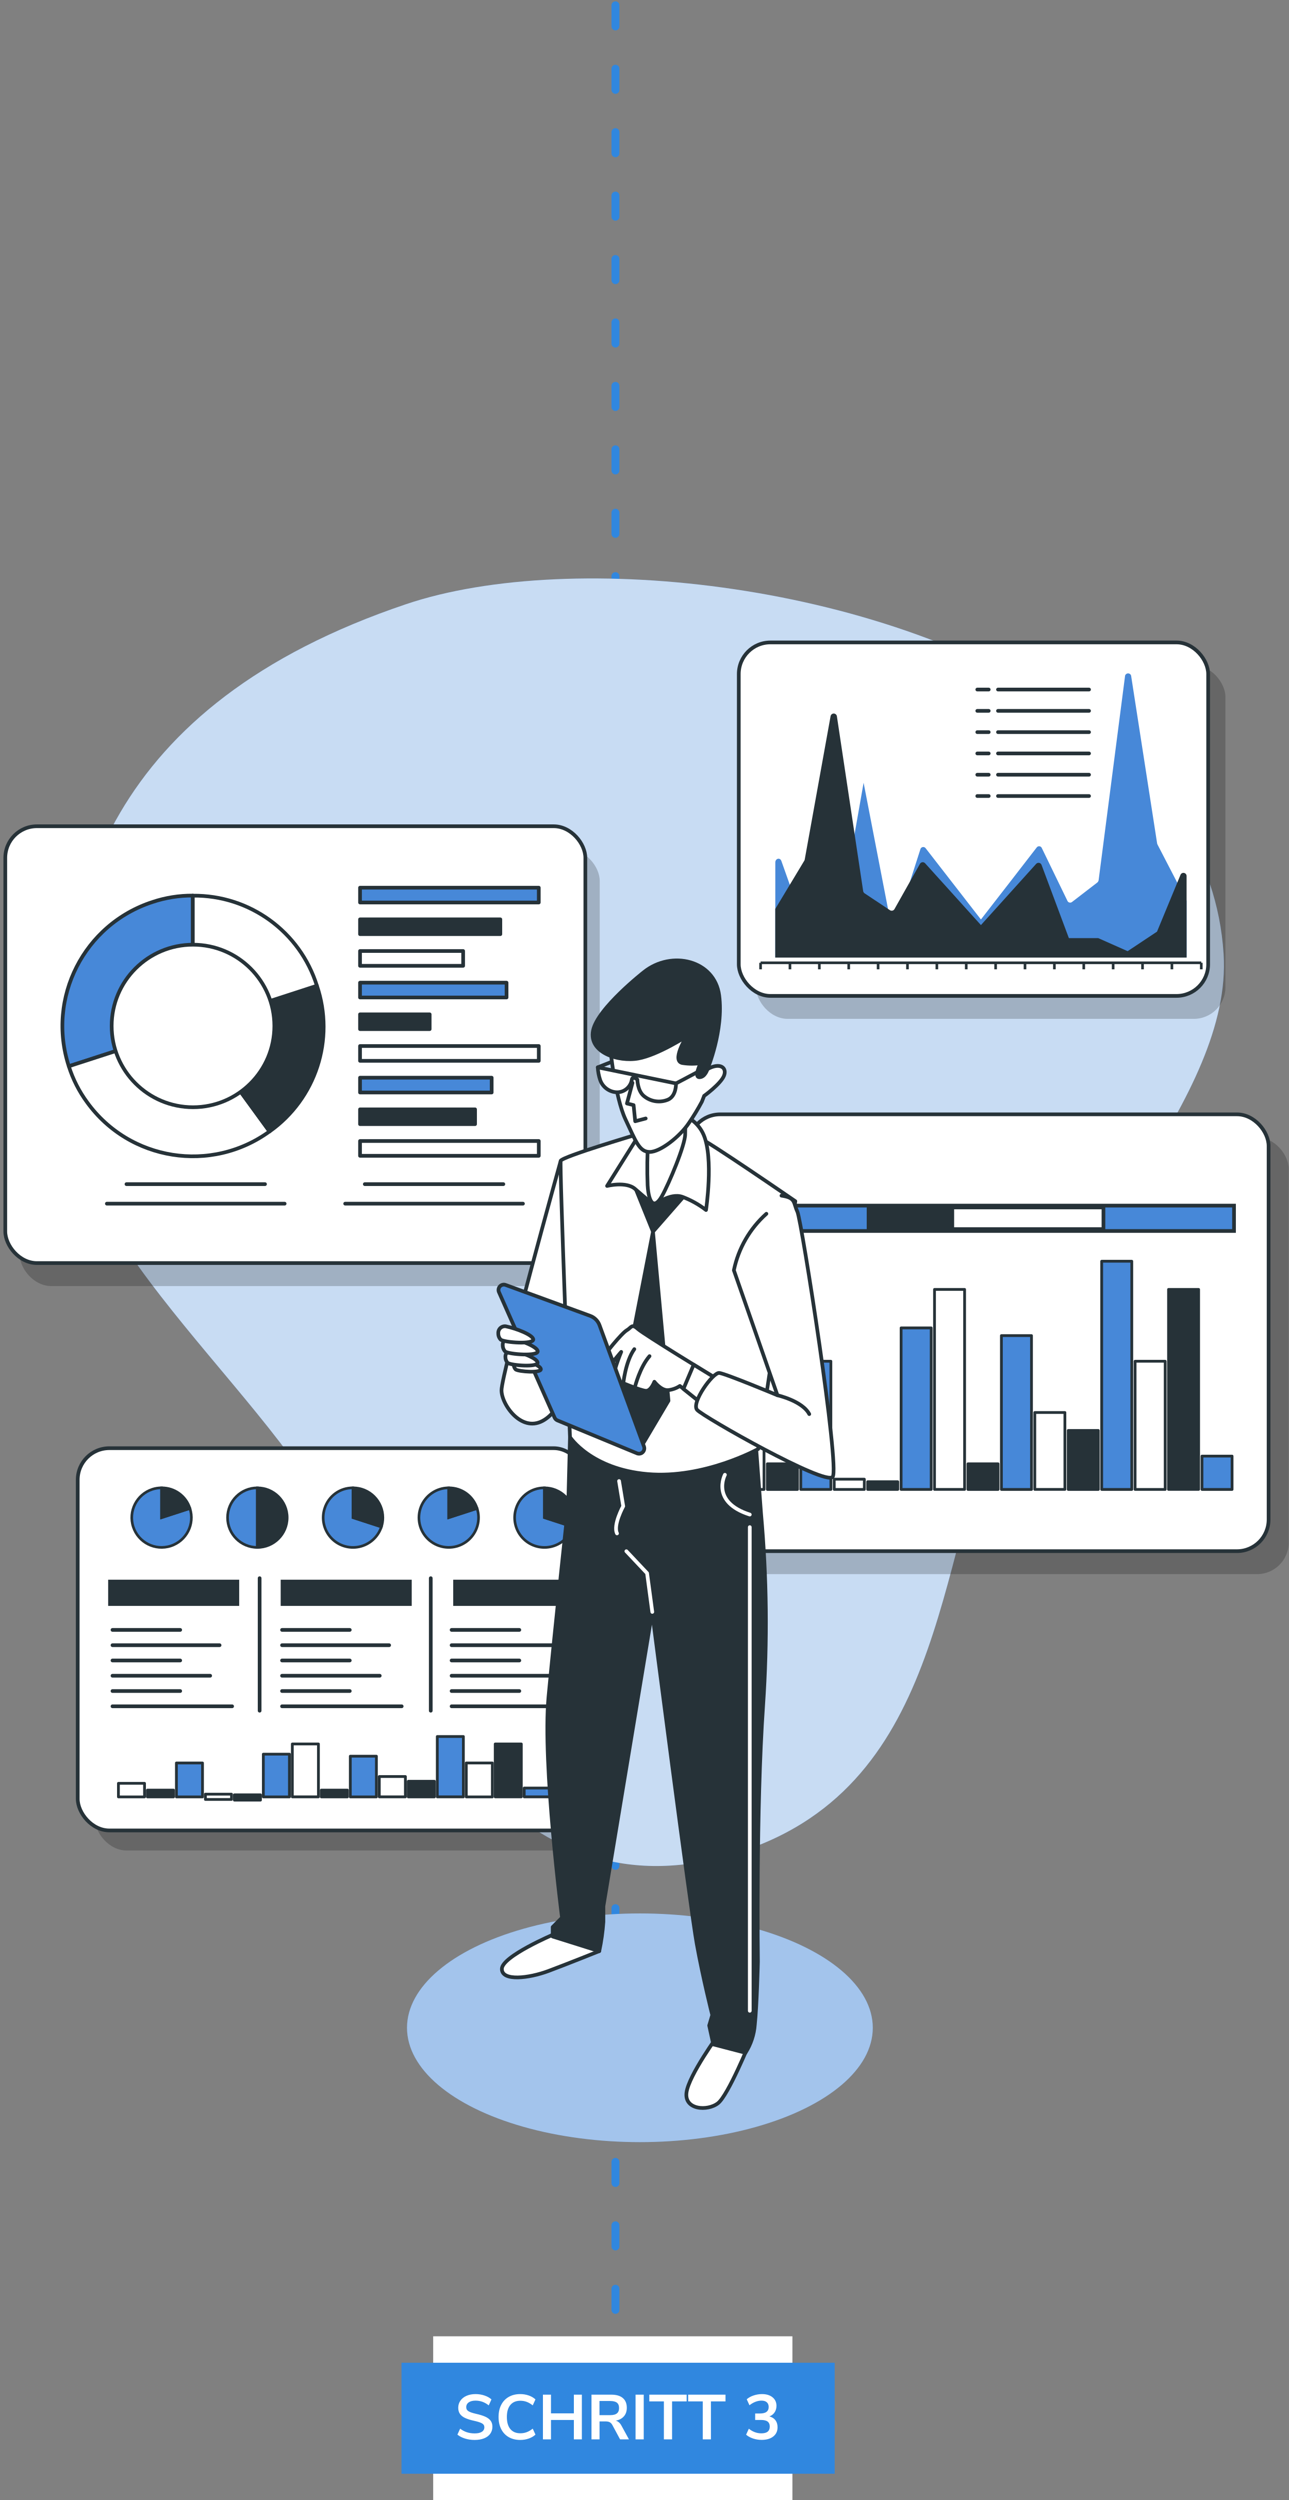 <?xml version="1.0" encoding="UTF-8"?>
<svg width="244px" height="473px" viewBox="0 0 244 473" version="1.1" xmlns="http://www.w3.org/2000/svg" xmlns:xlink="http://www.w3.org/1999/xlink">
    <rect x="0" y="0" width="244" height="473" fill="#808080" stroke="none"/>
    <!-- Generator: Sketch 57.1 (83088) - https://sketch.com -->
    <title>Step 3</title>
    <desc>Created with Sketch.</desc>
    <g id="Leaftech-webdesign" stroke="none" stroke-width="1" fill="none" fill-rule="evenodd">
        <g id="Home-page---UI-Copy" transform="translate(-582, -2440)">
            <g id="We-provide-the-missing-data" transform="translate(283, 1241)">
                <g id="Step-3" transform="translate(155, 1200)">
                    <g transform="translate(145, 0)">
                        <path d="M115.5,0 L115.5,450.688" id="Path-4-Copy-2" stroke="#3087DF" stroke-width="1.5" stroke-linecap="round" stroke-linejoin="round" stroke-dasharray="4,8"></path>
                        <g id="Data-report-bro" transform="translate(0, 108)">
                            <g id="freepik--background-simple--inject-26" transform="translate(10, 0)" fill-rule="nonzero">
                                <path d="M193.057,26.612 C157.705,1.257 97.357,-5.3 65.877,5.3 C9.104,24.431 2.22044605e-16,61.607 0.614,94.842 C1.229,128.078 43.886,156.619 55.24,185.671 C66.595,214.722 87.417,253.776 127.631,241.815 C167.846,229.854 166.121,186.61 178.305,157.41 C190.488,128.211 222.353,98.272 220.621,71.468 C219.415,52.751 208.675,37.856 193.057,26.612 Z" id="Path" fill="#4788D8"></path>
                                <path d="M193.057,26.612 C157.705,1.257 97.357,-5.3 65.877,5.3 C9.104,24.431 2.22044605e-16,61.607 0.614,94.842 C1.229,128.078 43.886,156.619 55.24,185.671 C66.595,214.722 87.417,253.776 127.631,241.815 C167.846,229.854 166.121,186.61 178.305,157.41 C190.488,128.211 222.353,98.272 220.621,71.468 C219.415,52.751 208.675,37.856 193.057,26.612 Z" id="Path" fill="#FFFFFF" opacity="0.7"></path>
                            </g>
                            <g id="freepik--Charts--inject-26" transform="translate(0, 12)">
                                <rect id="Rectangle" fill="#000000" fill-rule="nonzero" opacity="0.2" x="2.722" y="39.667" width="109.803" height="82.642" rx="5.985"></rect>
                                <rect id="Rectangle" stroke="#263238" stroke-width="0.7" fill="#FFFFFF" fill-rule="nonzero" stroke-linecap="round" stroke-linejoin="round" x="0" y="35.317" width="109.803" height="82.642" rx="5.985"></rect>
                                <path d="M35.499,73.115 L12.025,80.722 C7.812,67.767 14.911,53.855 27.882,49.644 C30.336,48.823 32.91,48.414 35.499,48.433 L35.499,73.115 Z" id="Path" stroke="#263238" stroke-width="0.7" fill="#4788D8" fill-rule="nonzero" stroke-linecap="round" stroke-linejoin="round"></path>
                                <path d="M35.499,73.115 L50.017,93.055 C38.984,101.055 23.546,98.612 15.531,87.597 C13.99,85.514 12.806,83.191 12.025,80.722 L35.499,73.115 Z" id="Path" stroke="#263238" stroke-width="0.7" fill="#FFFFFF" fill-rule="nonzero" stroke-linecap="round" stroke-linejoin="round"></path>
                                <path d="M35.499,73.115 L58.988,65.493 C62.423,75.647 58.783,86.849 50.032,93.055 L35.499,73.115 Z" id="Path" stroke="#263238" stroke-width="0.7" fill="#263238" fill-rule="nonzero" stroke-linecap="round" stroke-linejoin="round"></path>
                                <path d="M35.499,73.115 L35.499,48.448 C46.239,48.326 55.787,55.255 58.988,65.493 L35.499,73.115 Z" id="Path" stroke="#263238" stroke-width="0.7" fill="#FFFFFF" fill-rule="nonzero" stroke-linecap="round" stroke-linejoin="round"></path>
                                <ellipse id="Oval" stroke="#263238" stroke-width="0.7" fill="#FFFFFF" fill-rule="nonzero" stroke-linecap="round" stroke-linejoin="round" cx="35.536" cy="73.1" rx="15.398" ry="15.376"></ellipse>
                                <rect id="Rectangle" stroke="#263238" stroke-width="0.7" fill="#4788D8" fill-rule="nonzero" stroke-linecap="round" stroke-linejoin="round" x="67.153" y="46.941" width="33.835" height="2.799"></rect>
                                <rect id="Rectangle" stroke="#263238" stroke-width="0.7" fill="#263238" fill-rule="nonzero" stroke-linecap="round" stroke-linejoin="round" x="67.153" y="52.931" width="26.558" height="2.799"></rect>
                                <rect id="Rectangle" stroke="#263238" stroke-width="0.7" fill="#FFFFFF" fill-rule="nonzero" stroke-linecap="round" stroke-linejoin="round" x="67.153" y="58.92" width="19.517" height="2.799"></rect>
                                <rect id="Rectangle" stroke="#263238" stroke-width="0.7" fill="#4788D8" fill-rule="nonzero" stroke-linecap="round" stroke-linejoin="round" x="67.153" y="64.91" width="27.734" height="2.799"></rect>
                                <rect id="Rectangle" stroke="#263238" stroke-width="0.7" fill="#263238" fill-rule="nonzero" stroke-linecap="round" stroke-linejoin="round" x="67.153" y="70.899" width="13.179" height="2.799"></rect>
                                <rect id="Rectangle" stroke="#263238" stroke-width="0.7" fill="#FFFFFF" fill-rule="nonzero" stroke-linecap="round" stroke-linejoin="round" x="67.153" y="76.896" width="33.835" height="2.799"></rect>
                                <rect id="Rectangle" stroke="#263238" stroke-width="0.7" fill="#4788D8" fill-rule="nonzero" stroke-linecap="round" stroke-linejoin="round" x="67.153" y="82.885" width="24.916" height="2.799"></rect>
                                <rect id="Rectangle" stroke="#263238" stroke-width="0.7" fill="#263238" fill-rule="nonzero" stroke-linecap="round" stroke-linejoin="round" x="67.153" y="88.875" width="21.773" height="2.799"></rect>
                                <rect id="Rectangle" stroke="#263238" stroke-width="0.7" fill="#FFFFFF" fill-rule="nonzero" stroke-linecap="round" stroke-linejoin="round" x="67.153" y="94.864" width="33.835" height="2.799"></rect>
                                <path d="M22.941,103.025 L49.166,103.025" id="Path" stroke="#263238" stroke-width="0.7" stroke-linecap="round" stroke-linejoin="round"></path>
                                <path d="M19.229,106.718 L52.879,106.718" id="Path" stroke="#263238" stroke-width="0.7" stroke-linecap="round" stroke-linejoin="round"></path>
                                <path d="M68.055,103.025 L94.28,103.025" id="Path" stroke="#263238" stroke-width="0.7" stroke-linecap="round" stroke-linejoin="round"></path>
                                <path d="M64.342,106.718 L97.992,106.718" id="Path" stroke="#263238" stroke-width="0.7" stroke-linecap="round" stroke-linejoin="round"></path>
                                <rect id="Rectangle" fill="#000000" fill-rule="nonzero" opacity="0.2" x="16.98" y="156.776" width="96.084" height="72.317" rx="5.985"></rect>
                                <rect id="Rectangle" stroke="#263238" stroke-width="0.7" fill="#FFFFFF" fill-rule="nonzero" stroke-linecap="round" stroke-linejoin="round" x="13.712" y="152.98" width="96.084" height="72.317" rx="5.985"></rect>
                                <path d="M20.294,187.358 L33.11,187.358" id="Path" stroke="#263238" stroke-width="0.7" stroke-linecap="round" stroke-linejoin="round"></path>
                                <path d="M20.294,190.253 L40.565,190.253" id="Path" stroke="#263238" stroke-width="0.7" stroke-linecap="round" stroke-linejoin="round"></path>
                                <path d="M20.294,193.141 L33.11,193.141" id="Path" stroke="#263238" stroke-width="0.7" stroke-linecap="round" stroke-linejoin="round"></path>
                                <path d="M20.294,196.029 L38.783,196.029" id="Path" stroke="#263238" stroke-width="0.7" stroke-linecap="round" stroke-linejoin="round"></path>
                                <path d="M20.294,198.924 L33.11,198.924" id="Path" stroke="#263238" stroke-width="0.7" stroke-linecap="round" stroke-linejoin="round"></path>
                                <path d="M20.294,201.811 L42.939,201.811" id="Path" stroke="#263238" stroke-width="0.7" stroke-linecap="round" stroke-linejoin="round"></path>
                                <path d="M52.391,187.358 L65.207,187.358" id="Path" stroke="#263238" stroke-width="0.7" stroke-linecap="round" stroke-linejoin="round"></path>
                                <path d="M52.391,190.253 L72.662,190.253" id="Path" stroke="#263238" stroke-width="0.7" stroke-linecap="round" stroke-linejoin="round"></path>
                                <path d="M52.391,193.141 L65.207,193.141" id="Path" stroke="#263238" stroke-width="0.7" stroke-linecap="round" stroke-linejoin="round"></path>
                                <path d="M52.391,196.029 L70.88,196.029" id="Path" stroke="#263238" stroke-width="0.7" stroke-linecap="round" stroke-linejoin="round"></path>
                                <path d="M52.391,198.924 L65.207,198.924" id="Path" stroke="#263238" stroke-width="0.7" stroke-linecap="round" stroke-linejoin="round"></path>
                                <path d="M52.391,201.811 L75.036,201.811" id="Path" stroke="#263238" stroke-width="0.7" stroke-linecap="round" stroke-linejoin="round"></path>
                                <path d="M84.488,187.358 L97.305,187.358" id="Path" stroke="#263238" stroke-width="0.7" stroke-linecap="round" stroke-linejoin="round"></path>
                                <path d="M84.488,190.253 L104.752,190.253" id="Path" stroke="#263238" stroke-width="0.7" stroke-linecap="round" stroke-linejoin="round"></path>
                                <path d="M84.488,193.141 L97.305,193.141" id="Path" stroke="#263238" stroke-width="0.7" stroke-linecap="round" stroke-linejoin="round"></path>
                                <path d="M84.488,196.029 L102.97,196.029" id="Path" stroke="#263238" stroke-width="0.7" stroke-linecap="round" stroke-linejoin="round"></path>
                                <path d="M84.488,198.924 L97.305,198.924" id="Path" stroke="#263238" stroke-width="0.7" stroke-linecap="round" stroke-linejoin="round"></path>
                                <path d="M84.488,201.811 L107.133,201.811" id="Path" stroke="#263238" stroke-width="0.7" stroke-linecap="round" stroke-linejoin="round"></path>
                                <rect id="Rectangle" fill="#263238" fill-rule="nonzero" x="19.473" y="177.861" width="24.805" height="4.956"></rect>
                                <rect id="Rectangle" fill="#263238" fill-rule="nonzero" x="52.132" y="177.861" width="24.805" height="4.956"></rect>
                                <rect id="Rectangle" fill="#263238" fill-rule="nonzero" x="84.791" y="177.861" width="24.805" height="4.956"></rect>
                                <path d="M48.146,177.573 L48.146,202.646" id="Path" stroke="#263238" stroke-width="0.7" stroke-linecap="round" stroke-linejoin="round"></path>
                                <path d="M80.539,177.573 L80.539,202.646" id="Path" stroke="#263238" stroke-width="0.7" stroke-linecap="round" stroke-linejoin="round"></path>
                                <path d="M29.583,166.118 L34.952,164.375 C35.914,167.335 34.291,170.512 31.328,171.474 C28.365,172.435 25.182,170.816 24.218,167.857 C23.255,164.899 24.875,161.72 27.837,160.756 C28.4,160.57 28.99,160.478 29.583,160.483 L29.583,166.118 Z" id="Path" stroke="#263238" stroke-width="0.5" fill="#4788D8" fill-rule="nonzero"></path>
                                <path d="M29.583,166.118 L29.583,160.483 C32.037,160.453 34.22,162.036 34.952,164.375 L29.583,166.118 Z" id="Path" stroke="#263238" stroke-width="0.5" fill="#263238" fill-rule="nonzero"></path>
                                <path d="M83.941,166.118 L89.31,164.375 C90.015,166.543 89.343,168.922 87.607,170.402 C85.871,171.882 83.414,172.172 81.38,171.137 C79.346,170.101 78.138,167.944 78.318,165.672 C78.498,163.4 80.031,161.459 82.203,160.756 C82.763,160.57 83.35,160.478 83.941,160.483 L83.941,166.118 Z" id="Path" stroke="#263238" stroke-width="0.5" fill="#4788D8" fill-rule="nonzero"></path>
                                <path d="M83.941,166.118 L83.941,160.483 C86.396,160.451 88.58,162.034 89.31,164.375 L83.941,166.118 Z" id="Path" stroke="#263238" stroke-width="0.5" fill="#263238" fill-rule="nonzero"></path>
                                <path d="M47.717,166.118 L47.717,171.753 C44.6,171.753 42.074,169.23 42.074,166.118 C42.074,163.006 44.6,160.483 47.717,160.483 L47.717,160.483 L47.717,166.118 Z" id="Path" stroke="#263238" stroke-width="0.5" fill="#4788D8" fill-rule="nonzero"></path>
                                <path d="M47.717,166.118 L47.717,160.483 C50.833,160.483 53.36,163.006 53.36,166.118 C53.36,169.23 50.833,171.753 47.717,171.753 L47.717,171.753 L47.717,166.118 Z" id="Path" stroke="#263238" stroke-width="0.5" fill="#263238" fill-rule="nonzero"></path>
                                <path d="M65.821,166.118 L71.191,167.861 C70.567,169.777 68.967,171.214 66.994,171.633 C65.021,172.051 62.975,171.387 61.625,169.89 C60.276,168.393 59.828,166.291 60.452,164.375 C61.184,162.036 63.367,160.453 65.821,160.483 L65.821,166.118 Z" id="Path" stroke="#263238" stroke-width="0.5" fill="#4788D8" fill-rule="nonzero"></path>
                                <path d="M65.821,166.118 L65.821,160.483 C67.319,160.481 68.756,161.074 69.816,162.131 C70.876,163.188 71.472,164.622 71.472,166.118 C71.475,166.71 71.38,167.299 71.191,167.861 L65.821,166.118 Z" id="Path" stroke="#263238" stroke-width="0.5" fill="#263238" fill-rule="nonzero"></path>
                                <path d="M102.06,166.118 L107.429,167.861 C106.806,169.777 105.206,171.214 103.233,171.633 C101.26,172.051 99.213,171.387 97.864,169.89 C96.514,168.393 96.067,166.291 96.691,164.375 C97.423,162.036 99.606,160.453 102.06,160.483 L102.06,166.118 Z" id="Path" stroke="#263238" stroke-width="0.5" fill="#4788D8" fill-rule="nonzero"></path>
                                <path d="M102.06,166.118 L102.06,160.483 C103.557,160.481 104.994,161.074 106.052,162.131 C107.111,163.189 107.705,164.623 107.703,166.118 C107.708,166.71 107.616,167.299 107.429,167.861 L102.06,166.118 Z" id="Path" stroke="#263238" stroke-width="0.5" fill="#263238" fill-rule="nonzero"></path>
                                <rect id="Rectangle" stroke="#263238" stroke-width="0.525" fill="#4788D8" fill-rule="nonzero" stroke-linecap="round" stroke-linejoin="round" x="98.229" y="217.276" width="4.94" height="1.669"></rect>
                                <rect id="Rectangle" stroke="#263238" stroke-width="0.525" fill="#263238" fill-rule="nonzero" stroke-linecap="round" stroke-linejoin="round" x="92.741" y="208.938" width="4.94" height="10.007"></rect>
                                <rect id="Rectangle" stroke="#263238" stroke-width="0.525" fill="#FFFFFF" fill-rule="nonzero" stroke-linecap="round" stroke-linejoin="round" x="87.261" y="212.535" width="4.94" height="6.418"></rect>
                                <rect id="Rectangle" stroke="#263238" stroke-width="0.525" fill="#4788D8" fill-rule="nonzero" stroke-linecap="round" stroke-linejoin="round" x="81.774" y="207.528" width="4.94" height="11.418"></rect>
                                <rect id="Rectangle" stroke="#263238" stroke-width="0.525" fill="#263238" fill-rule="nonzero" stroke-linecap="round" stroke-linejoin="round" x="76.286" y="215.998" width="4.94" height="2.954"></rect>
                                <rect id="Rectangle" stroke="#263238" stroke-width="0.525" fill="#FFFFFF" fill-rule="nonzero" stroke-linecap="round" stroke-linejoin="round" x="70.799" y="215.097" width="4.94" height="3.848"></rect>
                                <rect id="Rectangle" stroke="#263238" stroke-width="0.525" fill="#4788D8" fill-rule="nonzero" stroke-linecap="round" stroke-linejoin="round" x="65.311" y="211.25" width="4.94" height="7.703"></rect>
                                <rect id="Rectangle" stroke="#263238" stroke-width="0.525" fill="#263238" fill-rule="nonzero" stroke-linecap="round" stroke-linejoin="round" x="59.823" y="217.668" width="4.94" height="1.285"></rect>
                                <rect id="Rectangle" stroke="#263238" stroke-width="0.525" fill="#FFFFFF" fill-rule="nonzero" stroke-linecap="round" stroke-linejoin="round" x="54.336" y="208.938" width="4.94" height="10.007"></rect>
                                <rect id="Rectangle" stroke="#263238" stroke-width="0.525" fill="#4788D8" fill-rule="nonzero" stroke-linecap="round" stroke-linejoin="round" x="48.848" y="210.866" width="4.94" height="8.087"></rect>
                                <rect id="Rectangle" stroke="#263238" stroke-width="0.525" fill="#263238" fill-rule="nonzero" stroke-linecap="round" stroke-linejoin="round" x="43.368" y="218.561" width="4.94" height="1"></rect>
                                <rect id="Rectangle" stroke="#263238" stroke-width="0.525" fill="#FFFFFF" fill-rule="nonzero" stroke-linecap="round" stroke-linejoin="round" x="37.881" y="218.436" width="4.94" height="1"></rect>
                                <rect id="Rectangle" stroke="#263238" stroke-width="0.525" fill="#4788D8" fill-rule="nonzero" stroke-linecap="round" stroke-linejoin="round" x="32.393" y="212.535" width="4.94" height="6.418"></rect>
                                <rect id="Rectangle" stroke="#263238" stroke-width="0.525" fill="#263238" fill-rule="nonzero" stroke-linecap="round" stroke-linejoin="round" x="26.905" y="217.668" width="4.94" height="1.285"></rect>
                                <rect id="Rectangle" stroke="#263238" stroke-width="0.525" fill="#FFFFFF" fill-rule="nonzero" stroke-linecap="round" stroke-linejoin="round" x="21.418" y="216.383" width="4.94" height="2.57"></rect>
                                <rect id="Rectangle" fill="#000000" fill-rule="nonzero" opacity="0.2" x="133.144" y="94.163" width="109.803" height="82.642" rx="5.985"></rect>
                                <rect id="Rectangle" stroke="#263238" stroke-width="0.7" fill="#FFFFFF" fill-rule="nonzero" stroke-linecap="round" stroke-linejoin="round" x="129.335" y="89.82" width="109.803" height="82.642" rx="5.985"></rect>
                                <rect id="Rectangle" stroke="#263238" stroke-width="0.525" fill="#4788D8" fill-rule="nonzero" stroke-linecap="round" stroke-linejoin="round" x="226.529" y="154.479" width="5.695" height="6.307"></rect>
                                <rect id="Rectangle" stroke="#263238" stroke-width="0.525" fill="#263238" fill-rule="nonzero" stroke-linecap="round" stroke-linejoin="round" x="220.198" y="122.943" width="5.695" height="37.835"></rect>
                                <rect id="Rectangle" stroke="#263238" stroke-width="0.525" fill="#FFFFFF" fill-rule="nonzero" stroke-linecap="round" stroke-linejoin="round" x="213.867" y="136.532" width="5.695" height="24.253"></rect>
                                <rect id="Rectangle" stroke="#263238" stroke-width="0.525" fill="#4788D8" fill-rule="nonzero" stroke-linecap="round" stroke-linejoin="round" x="207.544" y="117.611" width="5.695" height="43.175"></rect>
                                <rect id="Rectangle" stroke="#263238" stroke-width="0.525" fill="#263238" fill-rule="nonzero" stroke-linecap="round" stroke-linejoin="round" x="201.214" y="149.627" width="5.695" height="11.159"></rect>
                                <rect id="Rectangle" stroke="#263238" stroke-width="0.525" fill="#FFFFFF" fill-rule="nonzero" stroke-linecap="round" stroke-linejoin="round" x="194.883" y="146.229" width="5.695" height="14.549"></rect>
                                <rect id="Rectangle" stroke="#263238" stroke-width="0.525" fill="#4788D8" fill-rule="nonzero" stroke-linecap="round" stroke-linejoin="round" x="188.56" y="131.68" width="5.695" height="29.106"></rect>
                                <rect id="Rectangle" stroke="#263238" stroke-width="0.525" fill="#263238" fill-rule="nonzero" stroke-linecap="round" stroke-linejoin="round" x="182.229" y="155.934" width="5.695" height="4.852"></rect>
                                <rect id="Rectangle" stroke="#263238" stroke-width="0.525" fill="#FFFFFF" fill-rule="nonzero" stroke-linecap="round" stroke-linejoin="round" x="175.898" y="122.943" width="5.695" height="37.835"></rect>
                                <rect id="Rectangle" stroke="#263238" stroke-width="0.525" fill="#4788D8" fill-rule="nonzero" stroke-linecap="round" stroke-linejoin="round" x="169.575" y="130.225" width="5.695" height="30.56"></rect>
                                <rect id="Rectangle" stroke="#263238" stroke-width="0.525" fill="#263238" fill-rule="nonzero" stroke-linecap="round" stroke-linejoin="round" x="163.244" y="159.324" width="5.695" height="1.455"></rect>
                                <rect id="Rectangle" stroke="#263238" stroke-width="0.525" fill="#FFFFFF" fill-rule="nonzero" stroke-linecap="round" stroke-linejoin="round" x="156.914" y="158.843" width="5.695" height="1.942"></rect>
                                <rect id="Rectangle" stroke="#263238" stroke-width="0.525" fill="#4788D8" fill-rule="nonzero" stroke-linecap="round" stroke-linejoin="round" x="150.583" y="136.532" width="5.695" height="24.253"></rect>
                                <rect id="Rectangle" stroke="#263238" stroke-width="0.525" fill="#263238" fill-rule="nonzero" stroke-linecap="round" stroke-linejoin="round" x="144.26" y="155.934" width="5.695" height="4.852"></rect>
                                <rect id="Rectangle" stroke="#263238" stroke-width="0.525" fill="#FFFFFF" fill-rule="nonzero" stroke-linecap="round" stroke-linejoin="round" x="137.929" y="151.082" width="5.695" height="9.704"></rect>
                                <rect id="Rectangle" stroke="#263238" stroke-width="0.7" fill="#4788D8" fill-rule="nonzero" x="138.668" y="107.087" width="93.925" height="4.8"></rect>
                                <rect id="Rectangle" stroke="#263238" stroke-width="0.7" fill="#263238" fill-rule="nonzero" x="163.414" y="107.434" width="15.235" height="4.099"></rect>
                                <rect id="Rectangle" stroke="#263238" stroke-width="0.7" fill="#FFFFFF" fill-rule="nonzero" x="179.263" y="107.434" width="28.614" height="4.099"></rect>
                                <rect id="Rectangle" fill="#000000" fill-rule="nonzero" opacity="0.2" x="142.115" y="4.882" width="88.851" height="66.874" rx="5.985"></rect>
                                <rect id="Rectangle" stroke="#263238" stroke-width="0.7" fill="#FFFFFF" fill-rule="nonzero" stroke-linecap="round" stroke-linejoin="round" x="138.846" y="0.539" width="88.851" height="66.874" rx="5.985"></rect>
                                <path d="M142.973,61.15 L226.396,61.15" id="Path" stroke="#263238" stroke-width="0.5"></path>
                                <path d="M142.973,61.15 L142.973,62.384" id="Path" stroke="#263238" stroke-width="0.5"></path>
                                <path d="M148.534,61.15 L148.534,62.384" id="Path" stroke="#263238" stroke-width="0.5"></path>
                                <path d="M154.096,61.15 L154.096,62.384" id="Path" stroke="#263238" stroke-width="0.5"></path>
                                <path d="M159.657,61.15 L159.657,62.384" id="Path" stroke="#263238" stroke-width="0.5"></path>
                                <path d="M165.219,61.15 L165.219,62.384" id="Path" stroke="#263238" stroke-width="0.5"></path>
                                <path d="M170.78,61.15 L170.78,62.384" id="Path" stroke="#263238" stroke-width="0.5"></path>
                                <path d="M176.342,61.15 L176.342,62.384" id="Path" stroke="#263238" stroke-width="0.5"></path>
                                <path d="M181.903,61.15 L181.903,62.384" id="Path" stroke="#263238" stroke-width="0.5"></path>
                                <path d="M187.465,61.15 L187.465,62.384" id="Path" stroke="#263238" stroke-width="0.5"></path>
                                <path d="M193.027,61.15 L193.027,62.384" id="Path" stroke="#263238" stroke-width="0.5"></path>
                                <path d="M198.588,61.15 L198.588,62.384" id="Path" stroke="#263238" stroke-width="0.5"></path>
                                <path d="M204.15,61.15 L204.15,62.384" id="Path" stroke="#263238" stroke-width="0.5"></path>
                                <path d="M209.711,61.15 L209.711,62.384" id="Path" stroke="#263238" stroke-width="0.5"></path>
                                <path d="M215.273,61.15 L215.273,62.384" id="Path" stroke="#263238" stroke-width="0.5"></path>
                                <path d="M220.834,61.15 L220.834,62.384" id="Path" stroke="#263238" stroke-width="0.5"></path>
                                <path d="M226.396,61.15 L226.396,62.384" id="Path" stroke="#263238" stroke-width="0.5"></path>
                                <path d="M145.754,60.146 L223.615,60.146 L223.615,49.4 L218.105,38.766 C218.069,38.691 218.045,38.611 218.031,38.529 L213.135,6.987 C213.135,6.66 212.87,6.396 212.544,6.396 C212.217,6.396 211.952,6.66 211.952,6.987 L206.967,45.494 C206.944,45.678 206.851,45.847 206.708,45.966 L201.909,49.659 C201.768,49.763 201.588,49.796 201.42,49.748 C201.251,49.701 201.115,49.577 201.051,49.415 L196.214,39.452 C196.141,39.262 195.97,39.127 195.767,39.101 C195.565,39.074 195.364,39.161 195.245,39.327 L190.246,45.789 L184.684,52.953 L179.123,45.789 L174.219,39.475 C174.088,39.294 173.862,39.209 173.644,39.257 C173.426,39.305 173.257,39.477 173.214,39.696 L168.037,55.818 L162.475,27.082 L156.914,58.684 L151.352,54.386 L146.915,41.904 C146.663,41.166 145.761,41.402 145.761,42.17 L145.754,60.146 Z" id="Path" fill="#4788D8" fill-rule="nonzero"></path>
                                <path d="M223.615,60.168 L145.754,60.168 L145.754,50.959 L151.256,41.816 C151.294,41.753 151.32,41.682 151.33,41.609 L156.226,14.483 C156.281,14.198 156.531,13.992 156.821,13.992 C157.112,13.992 157.361,14.198 157.416,14.483 L162.394,47.598 C162.425,47.764 162.521,47.91 162.66,48.005 L167.46,51.195 C167.599,51.288 167.771,51.319 167.934,51.28 C168.097,51.241 168.236,51.135 168.318,50.988 L173.147,42.421 C173.242,42.253 173.413,42.141 173.605,42.121 C173.797,42.1 173.987,42.174 174.116,42.318 L179.123,47.857 L184.684,54.016 L190.246,47.857 L195.142,42.429 C195.284,42.274 195.495,42.204 195.702,42.243 C195.908,42.282 196.08,42.425 196.155,42.621 L201.332,56.483 L206.893,56.483 L212.455,58.95 L218.016,55.257 L222.454,44.526 C222.555,44.25 222.843,44.088 223.132,44.145 C223.422,44.202 223.626,44.461 223.615,44.755 L223.615,60.168 Z" id="Path" fill="#263238" fill-rule="nonzero"></path>
                                <path d="M187.916,9.453 L205.148,9.453" id="Path" stroke="#263238" stroke-width="0.7" stroke-linecap="round" stroke-linejoin="round"></path>
                                <path d="M187.916,13.486 L205.148,13.486" id="Path" stroke="#263238" stroke-width="0.7" stroke-linecap="round" stroke-linejoin="round"></path>
                                <path d="M187.916,17.511 L205.148,17.511" id="Path" stroke="#263238" stroke-width="0.7" stroke-linecap="round" stroke-linejoin="round"></path>
                                <path d="M187.916,21.543 L205.148,21.543" id="Path" stroke="#263238" stroke-width="0.7" stroke-linecap="round" stroke-linejoin="round"></path>
                                <path d="M187.916,25.568 L205.148,25.568" id="Path" stroke="#263238" stroke-width="0.7" stroke-linecap="round" stroke-linejoin="round"></path>
                                <path d="M187.916,29.6 L205.148,29.6" id="Path" stroke="#263238" stroke-width="0.7" stroke-linecap="round" stroke-linejoin="round"></path>
                                <path d="M183.996,9.453 L186.156,9.453" id="Path" stroke="#263238" stroke-width="0.7" stroke-linecap="round" stroke-linejoin="round"></path>
                                <path d="M183.996,13.486 L186.156,13.486" id="Path" stroke="#263238" stroke-width="0.7" stroke-linecap="round" stroke-linejoin="round"></path>
                                <path d="M183.996,17.511 L186.156,17.511" id="Path" stroke="#263238" stroke-width="0.7" stroke-linecap="round" stroke-linejoin="round"></path>
                                <path d="M183.996,21.543 L186.156,21.543" id="Path" stroke="#263238" stroke-width="0.7" stroke-linecap="round" stroke-linejoin="round"></path>
                                <path d="M183.996,25.568 L186.156,25.568" id="Path" stroke="#263238" stroke-width="0.7" stroke-linecap="round" stroke-linejoin="round"></path>
                                <path d="M183.996,29.6 L186.156,29.6" id="Path" stroke="#263238" stroke-width="0.7" stroke-linecap="round" stroke-linejoin="round"></path>
                            </g>
                            <g id="freepik--Shadow--inject-26" transform="translate(76, 253)" fill-rule="nonzero">
                                <ellipse id="Oval" fill="#4788D8" cx="44.129" cy="21.633" rx="44.085" ry="21.633"></ellipse>
                                <ellipse id="Oval" fill="#FFFFFF" opacity="0.5" cx="44.129" cy="21.633" rx="44.085" ry="21.633"></ellipse>
                            </g>
                            <g id="freepik--Character--inject-26" transform="translate(93, 72)" stroke-width="0.7">
                                <path d="M12.14,38.609 C12.14,38.609 0.933,78.93 0.933,82.034 C0.933,84.678 4.605,89.96 8.659,87.841 C12.713,85.723 13.631,79.13 13.631,79.13 L12.14,38.609 Z" id="Path" stroke="#263238" fill="#FFFFFF" fill-rule="nonzero" stroke-linecap="round" stroke-linejoin="round"></path>
                                <path d="M42.119,203.773 C42.119,203.773 36.383,211.588 35.95,214.885 C35.517,218.181 39.953,218.44 41.906,216.907 C43.86,215.373 47.929,205.373 47.929,205.373 L42.119,203.773 Z" id="Path" stroke="#263238" fill="#FFFFFF" fill-rule="nonzero" stroke-linecap="round" stroke-linejoin="round"></path>
                                <path d="M10.818,184.957 C10.818,184.957 0.999,189.12 0.999,191.498 C0.999,193.876 6.103,193.276 9.812,191.891 C13.521,190.506 19.433,188.128 19.433,188.128 C19.433,188.128 13.763,184.365 10.818,184.957 Z" id="Path" stroke="#263238" fill="#FFFFFF" fill-rule="nonzero" stroke-linecap="round" stroke-linejoin="round"></path>
                                <path d="M13.895,90.878 L13.565,103.753 C13.565,103.753 11.016,127.325 9.834,140.007 C8.652,152.689 12.39,181.801 12.39,181.801 L10.62,183.579 L10.62,185.365 L19.433,188.135 C19.826,186.307 20.088,184.453 20.219,182.587 L20.219,179.624 L29.45,123.969 C29.45,123.969 36.714,180.224 37.896,186.757 C39.079,193.291 40.834,200.225 40.834,200.225 L40.247,202.202 L41.025,205.773 L47.113,207.358 C48.142,205.755 48.751,203.915 48.883,202.01 C49.273,198.439 49.471,190.12 49.471,190.12 C49.471,190.12 49.082,161.23 50.455,141.599 C51.273,129.526 51.14,117.406 50.058,105.353 L49.082,92.286 C37.596,96.305 25.03,95.802 13.895,90.878 L13.895,90.878 Z" id="Path" stroke="#263238" fill="#263238" fill-rule="nonzero" stroke-linecap="round" stroke-linejoin="round"></path>
                                <polyline id="Path" stroke="#FFFFFF" stroke-linecap="round" stroke-linejoin="round" points="29.473 123.954 28.488 116.628 24.567 112.472"></polyline>
                                <path d="M43.221,98.012 C43.221,98.012 40.467,103.161 47.929,105.538" id="Path" stroke="#FFFFFF" stroke-linecap="round" stroke-linejoin="round"></path>
                                <path d="M47.929,107.916 L47.929,199.417" id="Path" stroke="#FFFFFF" stroke-linecap="round" stroke-linejoin="round"></path>
                                <path d="M23.186,99.197 L23.972,103.953 C23.972,103.953 22.011,107.516 22.797,109.102" id="Path" stroke="#FFFFFF" stroke-linecap="round" stroke-linejoin="round"></path>
                                <path d="M27.122,33.468 C27.122,33.468 12.397,37.817 12.14,38.609 C11.883,39.402 13.895,90.878 13.895,90.878 C13.895,90.878 17.825,96.953 28.584,97.879 C39.343,98.805 49.53,93.123 49.53,93.123 L56.551,46.254 C56.551,46.254 39.659,34.631 38.484,34.365 C37.309,34.098 30.398,32.542 27.122,33.468 Z" id="Path" stroke="#263238" fill="#FFFFFF" fill-rule="nonzero" stroke-linecap="round" stroke-linejoin="round"></path>
                                <path d="M26.109,43.365 L29.605,52.017 L35.583,45.187 C35.583,45.187 35.135,40.861 31.176,40.409 C29.005,40.055 26.887,41.29 26.109,43.365 L26.109,43.365 Z" id="Path" stroke="#263238" fill="#263238" fill-rule="nonzero" stroke-linecap="round" stroke-linejoin="round"></path>
                                <path d="M27.122,33.468 L20.916,43.365 C20.916,43.365 24.53,42.454 26.219,43.935 C27.908,45.417 29.832,47.01 29.832,47.01 C29.832,47.01 32.77,44.617 35.135,45.417 C36.754,46.018 38.275,46.862 39.644,47.921 C39.644,47.921 41.113,38.135 39.196,33.698 C37.279,29.261 31.184,27.661 27.122,33.468 Z" id="Path" stroke="#263238" fill="#FFFFFF" fill-rule="nonzero" stroke-linecap="round" stroke-linejoin="round"></path>
                                <path d="M28.701,34.602 C28.513,37.482 28.476,40.37 28.591,43.254 C28.812,46.899 29.943,47.699 31.294,45.306 C32.645,42.913 35.7,35.631 35.7,33.579 C35.705,32.287 35.779,30.997 35.921,29.713 C35.921,29.713 31.184,34.817 28.701,34.602 Z" id="Path" stroke="#263238" fill="#FFFFFF" fill-rule="nonzero" stroke-linecap="round" stroke-linejoin="round"></path>
                                <polygon id="Path" stroke="#263238" fill="#263238" fill-rule="nonzero" stroke-linecap="round" stroke-linejoin="round" points="29.605 52.017 23.737 82.174 27.688 92.19 32.542 83.997"></polygon>
                                <path d="M41.128,79.522 C41.128,79.522 27.908,71.47 26.733,70.418 C25.558,69.366 25.551,70.152 24.633,70.678 C23.715,71.203 20.314,75.3 19.661,76.604 C19.007,77.907 17.957,79.774 19.271,80.041 C20.586,80.308 21.629,77.819 21.629,77.396 C21.629,76.974 23.59,74.759 23.59,74.759 C23.59,74.759 21.629,79.508 22.282,79.908 C22.936,80.308 27.387,82.13 28.305,82.13 C29.223,82.13 29.869,80.411 29.869,80.411 C29.869,80.411 31.184,82.13 32.491,81.997 C33.277,81.909 34.031,81.638 34.694,81.204 L39.145,84.767 L41.128,79.522 Z" id="Path" stroke="#263238" fill="#FFFFFF" fill-rule="nonzero" stroke-linecap="round" stroke-linejoin="round"></path>
                                <path d="M41.128,79.522 C41.128,79.522 39.483,78.522 37.309,77.182 L35.37,81.767 L39.167,84.804 L41.128,79.522 Z" id="Path" stroke="#263238" fill="#FFFFFF" fill-rule="nonzero" stroke-linecap="round" stroke-linejoin="round"></path>
                                <path d="M23.972,80.848 C23.972,80.848 24.368,76.619 26.072,74.241" id="Path" stroke="#263238" stroke-linecap="round" stroke-linejoin="round"></path>
                                <path d="M26.197,81.374 C26.197,81.374 27.115,77.67 28.951,75.567" id="Path" stroke="#263238" stroke-linecap="round" stroke-linejoin="round"></path>
                                <path d="M51.072,48.632 C47.932,51.433 45.773,55.182 44.918,59.321 L53.165,82.967 C53.165,82.967 43.346,78.87 42.149,78.745 C40.952,78.619 36.78,84.419 37.962,85.737 C39.145,87.056 62.199,100.131 63.616,98.412 C65.033,96.694 57.741,49.958 56.94,48.239 C56.14,46.521 56.683,45.602 53.929,45.202" id="Path" stroke="#263238" fill="#FFFFFF" fill-rule="nonzero" stroke-linecap="round" stroke-linejoin="round"></path>
                                <path d="M53.165,82.967 C53.165,82.967 57.88,84.026 59.187,86.53" id="Path" stroke="#263238" fill="#FFFFFF" fill-rule="nonzero" stroke-linecap="round" stroke-linejoin="round"></path>
                                <path d="M0.463,63.492 L10.98,87.197 C11.089,87.432 11.28,87.619 11.516,87.723 L26.564,93.945 C26.932,94.104 27.358,94.028 27.65,93.752 C27.941,93.476 28.043,93.051 27.908,92.671 L19.484,69.707 C19.185,68.892 18.546,68.25 17.736,67.951 L1.741,62.107 C1.355,61.952 0.914,62.052 0.632,62.358 C0.349,62.665 0.282,63.115 0.463,63.492 L0.463,63.492 Z" id="Path" stroke="#263238" fill="#4788D8" fill-rule="nonzero" stroke-linecap="round" stroke-linejoin="round"></path>
                                <path d="M4.407,76.13 C4.108,76.067 3.799,76.151 3.571,76.356 C3.344,76.56 3.226,76.861 3.254,77.167 C3.25,77.509 3.379,77.838 3.613,78.085 C4.194,78.5 8.549,78.826 8.38,77.996 C8.27,77.352 6.022,76.448 4.407,76.13 Z" id="Path" stroke="#263238" fill="#FFFFFF" fill-rule="nonzero" stroke-linecap="round" stroke-linejoin="round"></path>
                                <path d="M3.048,74.53 C2.694,74.456 2.326,74.555 2.055,74.797 C1.785,75.039 1.644,75.396 1.674,75.759 C1.671,76.166 1.827,76.557 2.108,76.848 C2.791,77.337 7.983,77.73 7.763,76.744 C7.609,75.981 4.943,74.907 3.048,74.53 Z" id="Path" stroke="#263238" fill="#FFFFFF" fill-rule="nonzero" stroke-linecap="round" stroke-linejoin="round"></path>
                                <path d="M2.637,72.174 C2.255,72.103 1.862,72.216 1.574,72.479 C1.287,72.742 1.136,73.124 1.168,73.515 C1.165,73.957 1.333,74.382 1.638,74.7 C2.372,75.233 7.998,75.663 7.785,74.596 C7.601,73.759 4.7,72.596 2.637,72.174 Z" id="Path" stroke="#263238" fill="#FFFFFF" fill-rule="nonzero" stroke-linecap="round" stroke-linejoin="round"></path>
                                <path d="M1.792,69.929 C1.41,69.859 1.018,69.972 0.73,70.234 C0.442,70.497 0.292,70.88 0.323,71.27 C0.313,71.713 0.483,72.142 0.793,72.455 C1.528,72.989 7.153,73.418 6.94,72.352 C6.749,71.515 3.856,70.374 1.792,69.929 Z" id="Path" stroke="#263238" fill="#FFFFFF" fill-rule="nonzero" stroke-linecap="round" stroke-linejoin="round"></path>
                                <path d="M21.541,17.482 C21.541,17.482 22.422,26.549 24.39,30.75 C26.359,34.95 27.02,36.935 28.995,36.935 C30.971,36.935 34.694,34.061 36.442,31.409 C37.318,30.128 38.125,28.8 38.858,27.431 L39.292,26.327 C39.292,26.327 42.362,24.105 43.023,22.571 C43.684,21.038 42.362,19.919 39.953,21.245 C39.953,21.245 40.827,14.393 39.071,10.193 C37.316,5.993 23.957,9.971 21.541,17.482 Z" id="Path" stroke="#263238" fill="#FFFFFF" fill-rule="nonzero"></path>
                                <path d="M19.154,20.927 L33.96,23.972 C33.96,23.972 34.063,26.29 32.491,27.024 C30.915,27.704 29.092,27.416 27.798,26.283 C26.652,25.231 26.652,23.231 26.652,23.231 C26.652,23.231 25.712,22.49 25.609,23.231 C25.391,24.659 24.148,25.696 22.716,25.646 C21.303,25.576 20.072,24.651 19.602,23.305 C19.346,22.536 19.196,21.736 19.154,20.927 L19.154,20.927 Z" id="Path" stroke="#263238" fill="#FFFFFF" fill-rule="nonzero" stroke-linecap="round" stroke-linejoin="round"></path>
                                <path d="M33.96,23.972 L40.114,20.712" id="Path" stroke="#263238" stroke-linecap="round" stroke-linejoin="round"></path>
                                <path d="M19.154,20.927 L21.548,19.979" id="Path" stroke="#263238" stroke-linecap="round" stroke-linejoin="round"></path>
                                <polyline id="Path" stroke="#263238" fill="#FFFFFF" fill-rule="nonzero" stroke-linecap="round" stroke-linejoin="round" points="25.72 23.868 24.677 27.764 25.933 28.075 26.241 31.127 28.224 30.601"></polyline>
                                <path d="M27.908,2.896 C27.908,2.896 19.139,9.749 18.265,13.949 C17.391,18.149 23.083,19.919 26.814,19.253 C30.545,18.586 35.987,15.053 35.987,15.053 C35.987,15.053 32.917,19.919 35.326,20.134 C36.417,20.293 37.525,20.293 38.616,20.134 C38.616,20.134 37.302,22.794 38.396,22.794 C39.49,22.794 39.931,21.245 39.931,21.245 C39.931,21.245 43.001,13.949 42.134,7.319 C41.267,0.689 33.159,-1.304 27.908,2.896 Z" id="Path" stroke="#263238" fill="#263238" fill-rule="nonzero"></path>
                            </g>
                        </g>
                        <g id="Step-3-box" transform="translate(75, 441)">
                            <rect id="Rectangle-Copy" fill="#FFFFFF" x="6" y="0" width="68" height="31"></rect>
                            <rect id="Rectangle-Copy" fill="#3087DF" x="0" y="5" width="82" height="21"></rect>
                            <path d="M13.85,19.608 C13.202,19.608 12.594,19.52 12.026,19.344 C11.458,19.168 10.978,18.92 10.586,18.6 L11.102,17.472 C11.51,17.784 11.94,18.012 12.392,18.156 C12.844,18.3 13.334,18.372 13.862,18.372 C14.446,18.372 14.896,18.27 15.212,18.066 C15.528,17.862 15.686,17.576 15.686,17.208 C15.686,16.888 15.54,16.644 15.248,16.476 C14.956,16.308 14.47,16.148 13.79,15.996 C13.086,15.844 12.514,15.668 12.074,15.468 C11.634,15.268 11.302,15.012 11.078,14.7 C10.854,14.388 10.742,13.992 10.742,13.512 C10.742,13.016 10.878,12.572 11.15,12.18 C11.422,11.788 11.806,11.482 12.302,11.262 C12.798,11.042 13.37,10.932 14.018,10.932 C14.61,10.932 15.174,11.022 15.71,11.202 C16.246,11.382 16.686,11.628 17.03,11.94 L16.514,13.068 C15.762,12.468 14.93,12.168 14.018,12.168 C13.474,12.168 13.044,12.278 12.728,12.498 C12.412,12.718 12.254,13.024 12.254,13.416 C12.254,13.744 12.394,13.996 12.674,14.172 C12.954,14.348 13.43,14.512 14.102,14.664 C14.814,14.824 15.392,15.002 15.836,15.198 C16.28,15.394 16.62,15.644 16.856,15.948 C17.092,16.252 17.21,16.636 17.21,17.1 C17.21,17.604 17.076,18.046 16.808,18.426 C16.54,18.806 16.152,19.098 15.644,19.302 C15.136,19.506 14.538,19.608 13.85,19.608 Z M22.478,19.608 C21.646,19.608 20.92,19.43 20.3,19.074 C19.68,18.718 19.204,18.212 18.872,17.556 C18.54,16.9 18.374,16.136 18.374,15.264 C18.374,14.392 18.54,13.63 18.872,12.978 C19.204,12.326 19.68,11.822 20.3,11.466 C20.92,11.11 21.646,10.932 22.478,10.932 C23.046,10.932 23.582,11.02 24.086,11.196 C24.59,11.372 25.014,11.62 25.358,11.94 L24.842,13.068 C24.458,12.764 24.078,12.542 23.702,12.402 C23.326,12.262 22.926,12.192 22.502,12.192 C21.686,12.192 21.056,12.456 20.612,12.984 C20.168,13.512 19.946,14.272 19.946,15.264 C19.946,16.264 20.168,17.028 20.612,17.556 C21.056,18.084 21.686,18.348 22.502,18.348 C22.926,18.348 23.326,18.278 23.702,18.138 C24.078,17.998 24.458,17.776 24.842,17.472 L25.358,18.6 C25.014,18.92 24.59,19.168 24.086,19.344 C23.582,19.52 23.046,19.608 22.478,19.608 Z M32.63,11.04 L34.142,11.04 L34.142,19.5 L32.63,19.5 L32.63,15.828 L28.298,15.828 L28.298,19.5 L26.774,19.5 L26.774,11.04 L28.298,11.04 L28.298,14.58 L32.63,14.58 L32.63,11.04 Z M43.058,19.5 L41.378,19.5 L39.926,16.8 C39.79,16.544 39.622,16.364 39.422,16.26 C39.222,16.156 38.97,16.104 38.666,16.104 L37.49,16.104 L37.49,19.5 L35.966,19.5 L35.966,11.04 L39.71,11.04 C40.67,11.04 41.4,11.254 41.9,11.682 C42.4,12.11 42.65,12.728 42.65,13.536 C42.65,14.184 42.468,14.718 42.104,15.138 C41.74,15.558 41.226,15.832 40.562,15.96 C41.01,16.08 41.37,16.396 41.642,16.908 L43.058,19.5 Z M39.494,14.916 C40.078,14.916 40.506,14.806 40.778,14.586 C41.05,14.366 41.186,14.028 41.186,13.572 C41.186,13.108 41.05,12.77 40.778,12.558 C40.506,12.346 40.078,12.24 39.494,12.24 L37.478,12.24 L37.478,14.916 L39.494,14.916 Z M44.306,19.5 L44.306,11.04 L45.854,11.04 L45.854,19.5 L44.306,19.5 Z M49.67,19.5 L49.67,12.312 L46.91,12.312 L46.91,11.04 L53.978,11.04 L53.978,12.312 L51.218,12.312 L51.218,19.5 L49.67,19.5 Z M57.026,19.5 L57.026,12.312 L54.266,12.312 L54.266,11.04 L61.334,11.04 L61.334,12.312 L58.574,12.312 L58.574,19.5 L57.026,19.5 Z M69.638,15.156 C70.134,15.284 70.516,15.526 70.784,15.882 C71.052,16.238 71.186,16.68 71.186,17.208 C71.186,17.944 70.916,18.526 70.376,18.954 C69.836,19.382 69.102,19.596 68.174,19.596 C67.606,19.596 67.06,19.508 66.536,19.332 C66.012,19.156 65.578,18.916 65.234,18.612 L65.75,17.484 C66.486,18.068 67.274,18.36 68.114,18.36 C68.65,18.36 69.05,18.254 69.314,18.042 C69.578,17.83 69.71,17.508 69.71,17.076 C69.71,16.652 69.576,16.338 69.308,16.134 C69.04,15.93 68.626,15.828 68.066,15.828 L66.95,15.828 L66.95,14.604 L67.862,14.604 C68.958,14.604 69.506,14.192 69.506,13.368 C69.506,12.984 69.388,12.688 69.152,12.48 C68.916,12.272 68.582,12.168 68.15,12.168 C67.774,12.168 67.392,12.242 67.004,12.39 C66.616,12.538 66.238,12.756 65.87,13.044 L65.354,11.916 C65.69,11.612 66.12,11.372 66.644,11.196 C67.168,11.02 67.702,10.932 68.246,10.932 C69.078,10.932 69.742,11.134 70.238,11.538 C70.734,11.942 70.982,12.488 70.982,13.176 C70.974,13.648 70.852,14.058 70.616,14.406 C70.38,14.754 70.054,15.004 69.638,15.156 Z" id="SCHRITT3" fill="#FFFFFF" fill-rule="nonzero"></path>
                        </g>
                    </g>
                </g>
            </g>
        </g>
    </g>
</svg>